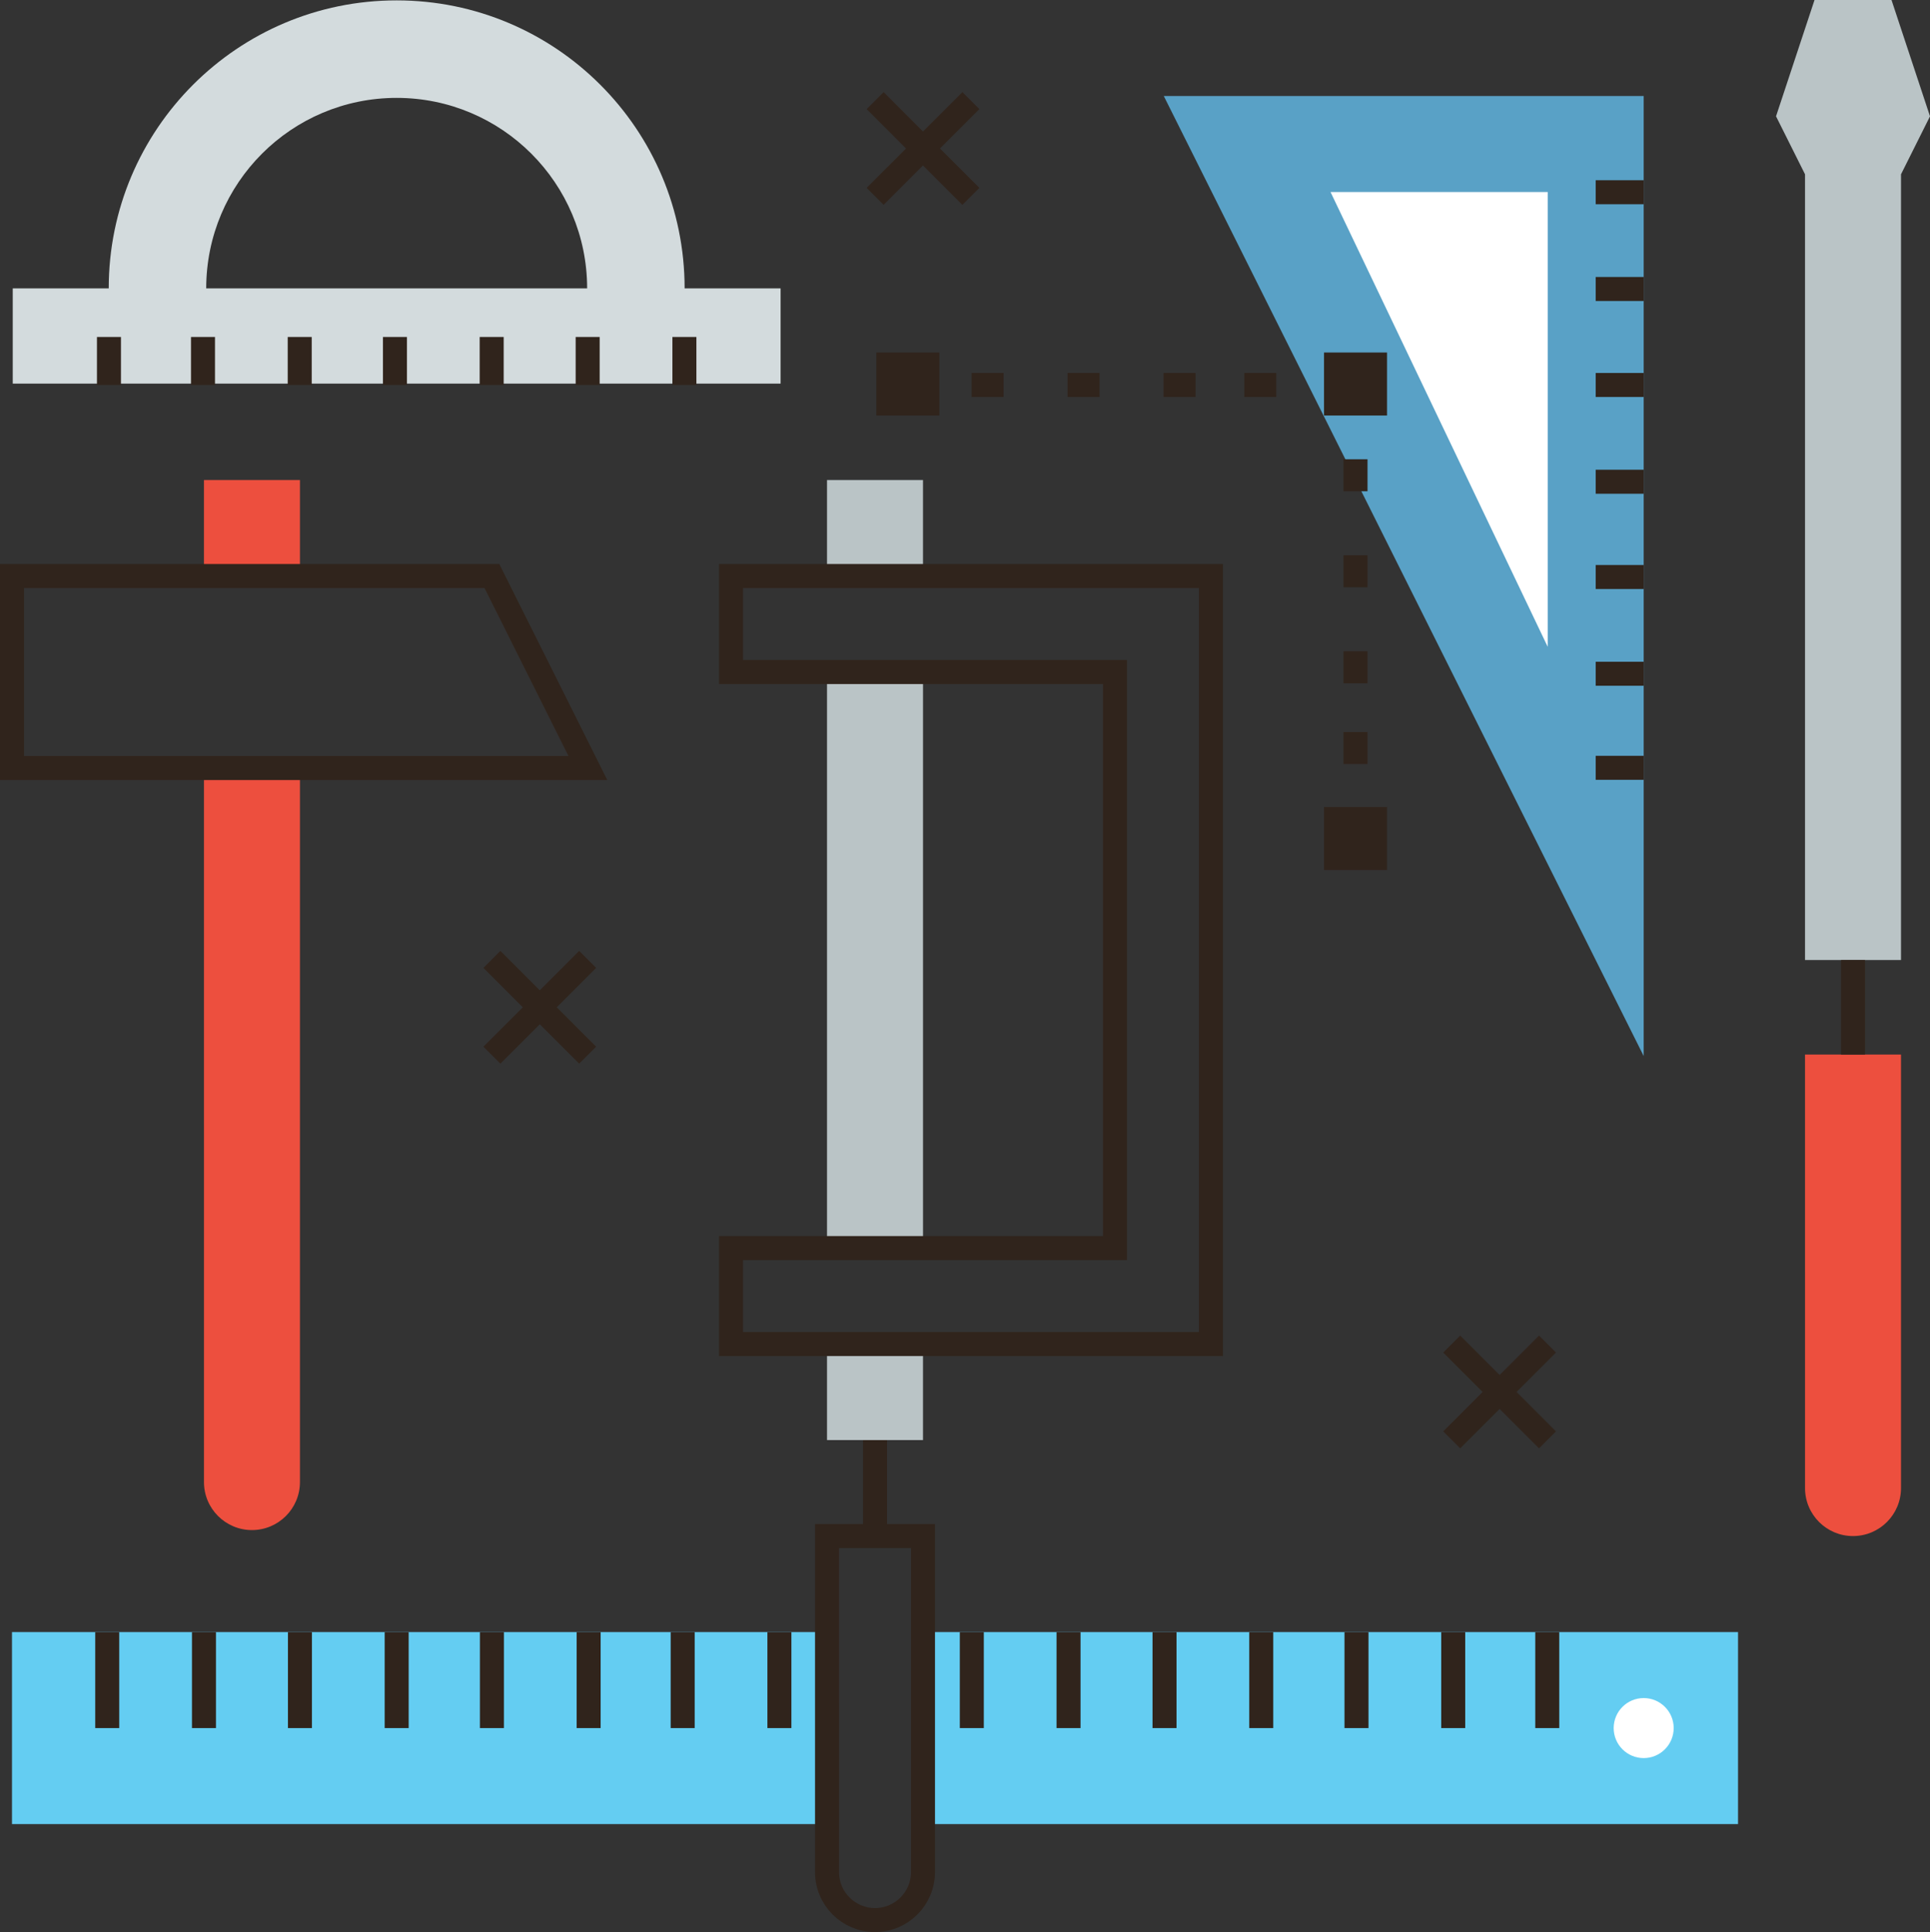 <?xml version="1.0" encoding="iso-8859-1"?>
<!-- Generator: Adobe Illustrator 16.0.0, SVG Export Plug-In . SVG Version: 6.00 Build 0)  -->
<!DOCTYPE svg PUBLIC "-//W3C//DTD SVG 1.1//EN" "http://www.w3.org/Graphics/SVG/1.1/DTD/svg11.dtd">
<svg version="1.1" xmlns="http://www.w3.org/2000/svg" xmlns:xlink="http://www.w3.org/1999/xlink" x="0px" y="0px"
	 width="321.728px" height="321.998px" viewBox="0 0 321.728 321.998" style="enable-background:new 0 0 321.728 321.998;"
	 xml:space="preserve">
<rect x="0" y="0" width="321.728" height="321.998" fill="#333333" stroke="none"/>
<g id="Layer_145">
	<g>
		<rect x="2" y="272" style="fill:#64CDF2;" width="135.863" height="32"/>
		<rect x="153.865" y="272" style="fill:#64CDF2;" width="135.863" height="32"/>
		<rect x="137.863" y="112.333" style="fill:#BAC4C6;" width="16.002" height="95.001"/>
		<path style="fill:none;stroke:#30241C;stroke-width:4;stroke-miterlimit:10;" d="M153.863,256h-16l0.001,56
			c0,4.418,3.581,8,7.999,7.998l0,0c4.418,0,8-3.58,8-7.998V256z"/>
		<path style="fill:#ED4F3E;" d="M316.895,175.75h-16l0.001,72.25c0,4.418,3.581,8,7.999,7.998l0,0c4.418,0,8-3.58,8-7.998V175.75z"
			/>
		<line style="fill:none;stroke:#30241C;stroke-width:4;stroke-miterlimit:10;" x1="145.863" y1="256" x2="145.863" y2="240"/>
		<rect x="137.863" y="224" style="fill:#BAC4C6;" width="16" height="16"/>
		<rect x="137.863" y="80" style="fill:#BAC4C6;" width="16" height="16"/>
		<polygon style="fill:none;stroke:#30241C;stroke-width:4;stroke-miterlimit:10;" points="185.863,96 121.863,96 121.863,111.999 
			185.864,112 185.864,208 121.863,208 121.863,224 201.863,224 201.863,223.668 201.863,208 201.863,112 201.863,96 		"/>
		<g>
			<path style="fill:#ED4F3E;" d="M50,128H34l0.001,119c0,4.418,3.581,8,7.999,8l0,0c4.418,0,8-3.582,8-8V128z"/>
			<rect x="34" y="80" style="fill:#ED4F3E;" width="16" height="15.667"/>
			<polygon style="fill:none;stroke:#30241C;stroke-width:4;stroke-miterlimit:10;" points="98,128 2,128 2,96 82,96 			"/>
		</g>
		<circle style="fill:#FFFFFF;" cx="274" cy="288" r="5.002"/>
		<line style="fill:none;stroke:#30241C;stroke-width:4;stroke-miterlimit:10;" x1="17.875" y1="272" x2="17.875" y2="288"/>
		<line style="fill:none;stroke:#30241C;stroke-width:4;stroke-miterlimit:10;" x1="34" y1="272" x2="34" y2="288"/>
		<line style="fill:none;stroke:#30241C;stroke-width:4;stroke-miterlimit:10;" x1="50" y1="272" x2="50" y2="288"/>
		<line style="fill:none;stroke:#30241C;stroke-width:4;stroke-miterlimit:10;" x1="66.125" y1="272" x2="66.125" y2="288"/>
		<line style="fill:none;stroke:#30241C;stroke-width:4;stroke-miterlimit:10;" x1="82" y1="272" x2="82" y2="288"/>
		<line style="fill:none;stroke:#30241C;stroke-width:4;stroke-miterlimit:10;" x1="98.125" y1="272" x2="98.125" y2="288"/>
		<line style="fill:none;stroke:#30241C;stroke-width:4;stroke-miterlimit:10;" x1="113.801" y1="272" x2="113.801" y2="288"/>
		<line style="fill:none;stroke:#30241C;stroke-width:4;stroke-miterlimit:10;" x1="129.926" y1="272" x2="129.926" y2="288"/>
		<line style="fill:none;stroke:#30241C;stroke-width:4;stroke-miterlimit:10;" x1="162" y1="272" x2="162" y2="288"/>
		<line style="fill:none;stroke:#30241C;stroke-width:4;stroke-miterlimit:10;" x1="178.125" y1="272" x2="178.125" y2="288"/>
		<line style="fill:none;stroke:#30241C;stroke-width:4;stroke-miterlimit:10;" x1="194.125" y1="272" x2="194.125" y2="288"/>
		<line style="fill:none;stroke:#30241C;stroke-width:4;stroke-miterlimit:10;" x1="210.25" y1="272" x2="210.25" y2="288"/>
		<line style="fill:none;stroke:#30241C;stroke-width:4;stroke-miterlimit:10;" x1="226.125" y1="272" x2="226.125" y2="288"/>
		<line style="fill:none;stroke:#30241C;stroke-width:4;stroke-miterlimit:10;" x1="242.25" y1="272" x2="242.25" y2="288"/>
		<line style="fill:none;stroke:#30241C;stroke-width:4;stroke-miterlimit:10;" x1="257.926" y1="272" x2="257.926" y2="288"/>
		<polygon style="fill:#BAC4C6;" points="321.728,19.383 315.311,0 302.478,0 296.061,19.383 300.895,29.051 300.895,160 
			316.895,160 316.895,29.049 		"/>
		<line style="fill:none;stroke:#30241C;stroke-width:4;stroke-miterlimit:10;" x1="308.895" y1="175.75" x2="308.895" y2="160"/>
		<polygon style="fill:#59A1C6;" points="194,16 274,176 274,16 		"/>
		<polygon style="fill:#FFFFFF;" points="221.797,32 258,32 258,107.797 		"/>
		<line style="fill:none;stroke:#30241C;stroke-width:4;stroke-miterlimit:10;" x1="274" y1="32.037" x2="266" y2="32.037"/>
		<line style="fill:none;stroke:#30241C;stroke-width:4;stroke-miterlimit:10;" x1="274" y1="48.162" x2="266" y2="48.162"/>
		<line style="fill:none;stroke:#30241C;stroke-width:4;stroke-miterlimit:10;" x1="274" y1="64.162" x2="266" y2="64.162"/>
		<line style="fill:none;stroke:#30241C;stroke-width:4;stroke-miterlimit:10;" x1="274" y1="80.287" x2="266" y2="80.287"/>
		<line style="fill:none;stroke:#30241C;stroke-width:4;stroke-miterlimit:10;" x1="274" y1="96.162" x2="266" y2="96.162"/>
		<line style="fill:none;stroke:#30241C;stroke-width:4;stroke-miterlimit:10;" x1="274" y1="112.287" x2="266" y2="112.287"/>
		<line style="fill:none;stroke:#30241C;stroke-width:4;stroke-miterlimit:10;" x1="274" y1="127.963" x2="266" y2="127.963"/>
		<g>
			<path style="fill:#D3DBDD;" d="M18.125,48.063h-16v15.875h18.699h17.809h54.984h17.808h18.7V48.063h-16c0-26.51-21.49-48-48-48
				S18.125,21.553,18.125,48.063z M97.875,48.063h-63.5c0-17.535,14.215-31.75,31.75-31.75S97.875,30.527,97.875,48.063z"/>
			
				<line style="fill:none;stroke:#30241C;stroke-width:4;stroke-miterlimit:10;" x1="114.088" y1="64.162" x2="114.088" y2="56.162"/>
			<line style="fill:none;stroke:#30241C;stroke-width:4;stroke-miterlimit:10;" x1="97.963" y1="64.162" x2="97.963" y2="56.162"/>
			<line style="fill:none;stroke:#30241C;stroke-width:4;stroke-miterlimit:10;" x1="81.963" y1="64.162" x2="81.963" y2="56.162"/>
			<line style="fill:none;stroke:#30241C;stroke-width:4;stroke-miterlimit:10;" x1="65.838" y1="64.162" x2="65.838" y2="56.162"/>
			<line style="fill:none;stroke:#30241C;stroke-width:4;stroke-miterlimit:10;" x1="49.963" y1="64.162" x2="49.963" y2="56.162"/>
			<line style="fill:none;stroke:#30241C;stroke-width:4;stroke-miterlimit:10;" x1="33.838" y1="64.162" x2="33.838" y2="56.162"/>
			<line style="fill:none;stroke:#30241C;stroke-width:4;stroke-miterlimit:10;" x1="18.162" y1="64.162" x2="18.162" y2="56.162"/>
		</g>
		<g>
			<line style="fill:none;stroke:#30241C;stroke-width:4;stroke-miterlimit:10;" x1="242" y1="224" x2="257.963" y2="239.963"/>
			<line style="fill:none;stroke:#30241C;stroke-width:4;stroke-miterlimit:10;" x1="257.963" y1="224" x2="242" y2="239.963"/>
		</g>
		<g>
			
				<line style="fill:none;stroke:#30241C;stroke-width:4;stroke-miterlimit:10;" x1="145.882" y1="16.768" x2="161.845" y2="32.73"/>
			
				<line style="fill:none;stroke:#30241C;stroke-width:4;stroke-miterlimit:10;" x1="161.845" y1="16.768" x2="145.882" y2="32.73"/>
		</g>
		<g>
			<line style="fill:none;stroke:#30241C;stroke-width:4;stroke-miterlimit:10;" x1="82" y1="159.893" x2="97.963" y2="175.855"/>
			<line style="fill:none;stroke:#30241C;stroke-width:4;stroke-miterlimit:10;" x1="97.963" y1="159.893" x2="82" y2="175.855"/>
		</g>
		<g>
			<g>
				
					<line style="fill:none;stroke:#30241C;stroke-width:4;stroke-miterlimit:10;" x1="161.963" y1="64.162" x2="167.296" y2="64.162"/>
				
					<line style="fill:none;stroke:#30241C;stroke-width:4;stroke-miterlimit:10;" x1="177.963" y1="64.162" x2="183.296" y2="64.162"/>
				
					<line style="fill:none;stroke:#30241C;stroke-width:4;stroke-miterlimit:10;" x1="193.963" y1="64.162" x2="199.296" y2="64.162"/>
				
					<line style="fill:none;stroke:#30241C;stroke-width:4;stroke-miterlimit:10;" x1="207.422" y1="64.162" x2="212.755" y2="64.162"/>
			</g>
			<g>
				
					<line style="fill:none;stroke:#30241C;stroke-width:4;stroke-miterlimit:10;" x1="225.963" y1="76.541" x2="225.963" y2="81.875"/>
				
					<line style="fill:none;stroke:#30241C;stroke-width:4;stroke-miterlimit:10;" x1="225.963" y1="92.541" x2="225.963" y2="97.875"/>
				
					<line style="fill:none;stroke:#30241C;stroke-width:4;stroke-miterlimit:10;" x1="225.963" y1="108.541" x2="225.963" y2="113.875"/>
				
					<line style="fill:none;stroke:#30241C;stroke-width:4;stroke-miterlimit:10;" x1="225.963" y1="122" x2="225.963" y2="127.334"/>
			</g>
			<rect x="220.713" y="58.75" style="fill:#30241C;" width="10.5" height="10.5"/>
			<rect x="146.088" y="58.75" style="fill:#30241C;" width="10.5" height="10.5"/>
			<rect x="220.713" y="134.5" style="fill:#30241C;" width="10.5" height="10.5"/>
		</g>
	</g>
</g>
<g id="Layer_1">
</g>
</svg>
